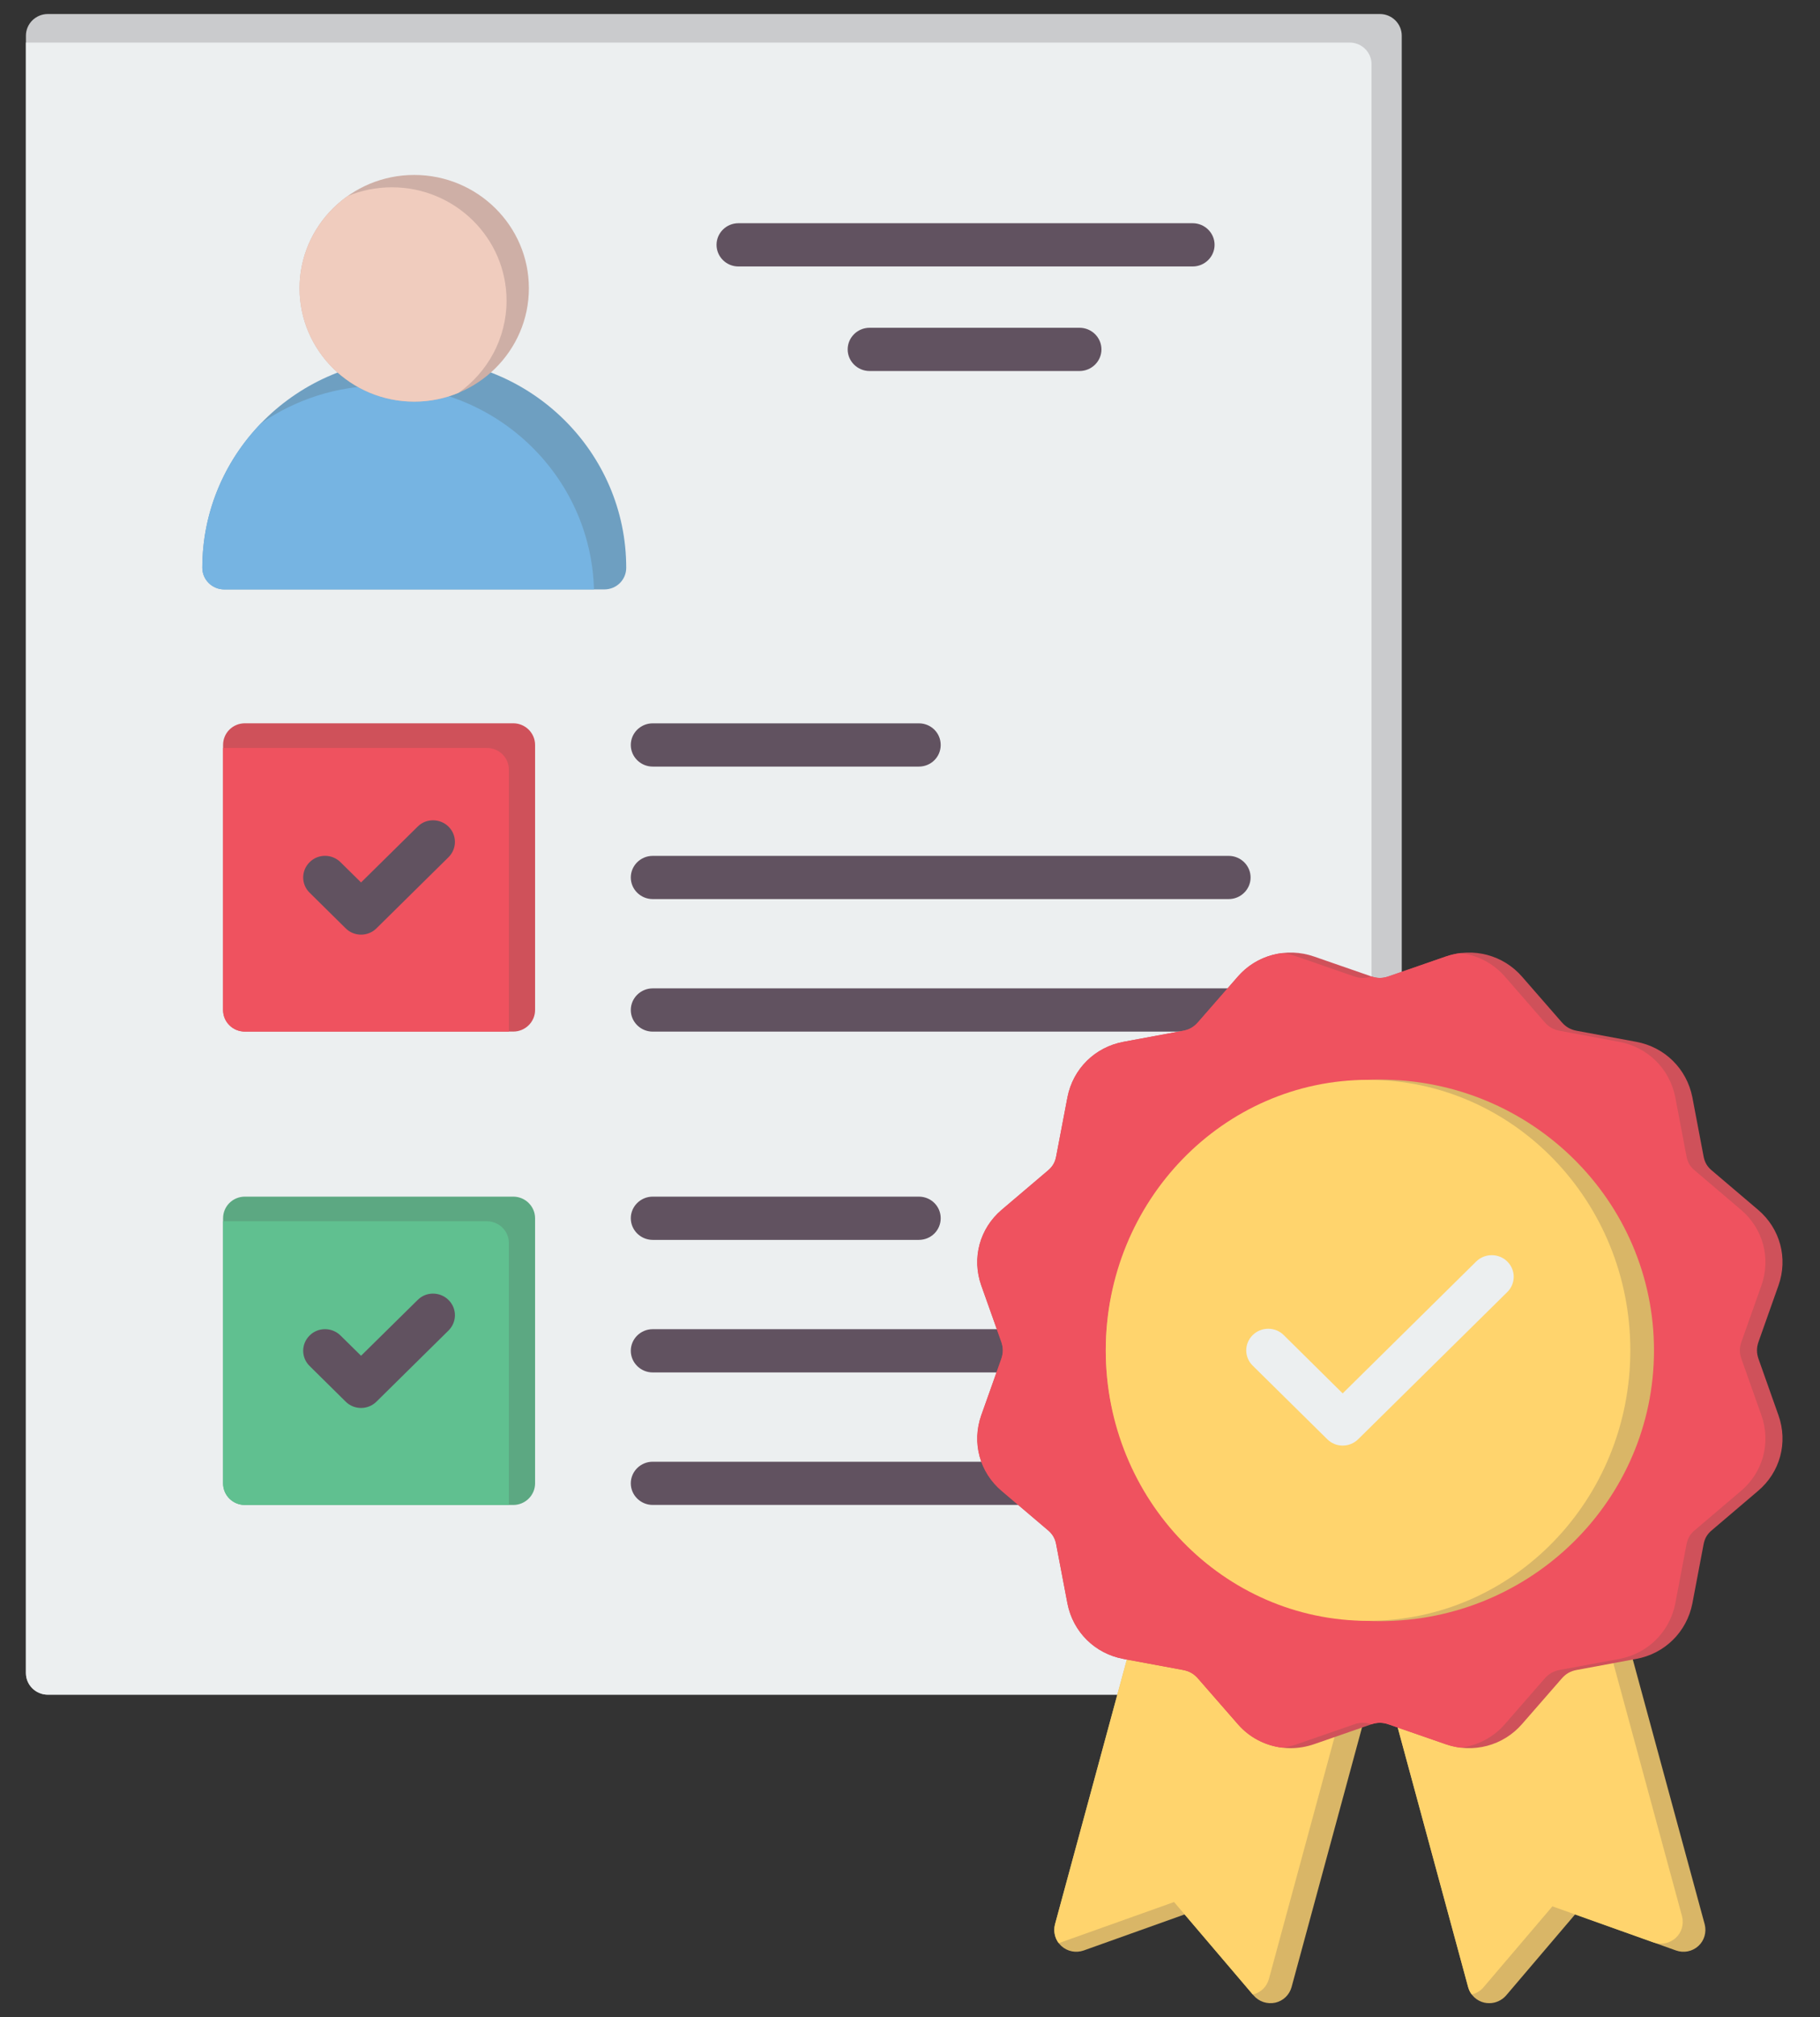 <svg width="37" height="41" viewBox="0 0 37 41" fill="none" xmlns="http://www.w3.org/2000/svg">
<rect x="0" y="0" width="37" height="41" fill="#333333" stroke="none"/>
<path fill-rule="evenodd" clip-rule="evenodd" d="M28.053 34.445H0.972C0.728 34.445 0.527 34.248 0.527 34.005V0.725C0.527 0.482 0.728 0.285 0.972 0.285H28.053C28.297 0.285 28.497 0.482 28.497 0.725V34.005C28.497 34.248 28.297 34.445 28.053 34.445Z" fill="#CACBCD"/>
<path fill-rule="evenodd" clip-rule="evenodd" d="M27.883 34.445H0.972C0.728 34.445 0.527 34.248 0.527 34.005V0.865H27.439C27.683 0.865 27.883 1.062 27.883 1.305V34.445Z" fill="#ECEFF0"/>
<path fill-rule="evenodd" clip-rule="evenodd" d="M18.68 15.581H13.269C13.025 15.581 12.824 15.384 12.824 15.142C12.824 14.898 13.025 14.702 13.269 14.702H18.68C18.928 14.702 19.124 14.898 19.124 15.142C19.124 15.384 18.928 15.581 18.68 15.581ZM24.247 5.416H15.011C14.767 5.416 14.567 5.219 14.567 4.976C14.567 4.734 14.767 4.537 15.011 4.537H24.247C24.491 4.537 24.692 4.734 24.692 4.976C24.692 5.219 24.491 5.416 24.247 5.416ZM21.947 7.541H17.678C17.434 7.541 17.233 7.344 17.233 7.102C17.233 6.859 17.434 6.662 17.678 6.662H21.947C22.191 6.662 22.392 6.859 22.392 7.102C22.392 7.344 22.191 7.541 21.947 7.541ZM24.979 18.274H13.269C13.025 18.274 12.824 18.078 12.824 17.835C12.824 17.592 13.025 17.396 13.269 17.396H24.979C25.223 17.396 25.424 17.592 25.424 17.835C25.424 18.078 25.223 18.274 24.979 18.274ZM24.979 20.968H13.269C13.025 20.968 12.824 20.771 12.824 20.529C12.824 20.286 13.025 20.089 13.269 20.089H24.979C25.223 20.089 25.424 20.286 25.424 20.529C25.424 20.771 25.223 20.968 24.979 20.968ZM18.68 25.201H13.269C13.025 25.201 12.824 25.004 12.824 24.761C12.824 24.519 13.025 24.322 13.269 24.322H18.68C18.928 24.322 19.124 24.519 19.124 24.761C19.124 25.004 18.928 25.201 18.68 25.201ZM24.979 27.895H13.269C13.025 27.895 12.824 27.698 12.824 27.455C12.824 27.212 13.025 27.016 13.269 27.016H24.979C25.223 27.016 25.424 27.212 25.424 27.455C25.424 27.698 25.223 27.895 24.979 27.895ZM24.979 30.588H13.269C13.025 30.588 12.824 30.392 12.824 30.149C12.824 29.906 13.025 29.71 13.269 29.71H24.979C25.223 29.71 25.424 29.906 25.424 30.149C25.424 30.392 25.223 30.588 24.979 30.588Z" fill="#615260"/>
<path fill-rule="evenodd" clip-rule="evenodd" d="M10.434 20.967H4.979C4.731 20.967 4.535 20.771 4.535 20.528V15.141C4.535 14.898 4.731 14.701 4.979 14.701H10.434C10.678 14.701 10.878 14.898 10.878 15.141V20.528C10.878 20.771 10.678 20.967 10.434 20.967Z" fill="#CF515A"/>
<path fill-rule="evenodd" clip-rule="evenodd" d="M10.345 20.967H4.979C4.731 20.967 4.535 20.771 4.535 20.528V15.202H9.9C10.144 15.202 10.345 15.399 10.345 15.642L10.345 20.967Z" fill="#EF525F"/>
<path fill-rule="evenodd" clip-rule="evenodd" d="M10.434 30.589H4.979C4.731 30.589 4.535 30.392 4.535 30.149V24.762C4.535 24.519 4.731 24.322 4.979 24.322H10.434C10.678 24.322 10.878 24.519 10.878 24.762V30.149C10.878 30.392 10.678 30.589 10.434 30.589Z" fill="#5CA882"/>
<path fill-rule="evenodd" clip-rule="evenodd" d="M10.345 30.589H4.979C4.731 30.589 4.535 30.392 4.535 30.149V24.823H9.9C10.144 24.823 10.345 25.02 10.345 25.263L10.345 30.589Z" fill="#60C090"/>
<path fill-rule="evenodd" clip-rule="evenodd" d="M7.34 18.997C7.223 18.997 7.109 18.951 7.027 18.868L6.295 18.145C6.12 17.974 6.12 17.696 6.295 17.524C6.465 17.352 6.748 17.352 6.922 17.524L7.34 17.936L8.491 16.801C8.66 16.63 8.944 16.63 9.118 16.801C9.292 16.973 9.292 17.251 9.118 17.423L7.654 18.868C7.571 18.951 7.458 18.997 7.34 18.997Z" fill="#615260"/>
<path fill-rule="evenodd" clip-rule="evenodd" d="M7.34 28.617C7.223 28.617 7.109 28.571 7.027 28.488L6.295 27.765C6.12 27.594 6.12 27.316 6.295 27.144C6.465 26.973 6.748 26.973 6.922 27.144L7.34 27.556L8.491 26.422C8.66 26.25 8.944 26.25 9.118 26.422C9.292 26.593 9.292 26.871 9.118 27.043L7.654 28.488C7.571 28.571 7.458 28.617 7.34 28.617Z" fill="#615260"/>
<path fill-rule="evenodd" clip-rule="evenodd" d="M12.286 11.98H4.558C4.314 11.98 4.113 11.783 4.113 11.54C4.113 9.193 6.048 7.284 8.422 7.284C10.801 7.284 12.731 9.193 12.731 11.54C12.731 11.783 12.535 11.98 12.286 11.98Z" fill="#6E9FC1"/>
<path fill-rule="evenodd" clip-rule="evenodd" d="M12.075 11.98H4.558C4.314 11.98 4.113 11.783 4.113 11.54C4.113 10.402 4.568 9.367 5.308 8.602C6.006 8.121 6.854 7.838 7.768 7.838C10.108 7.838 12.014 9.685 12.075 11.98Z" fill="#76B4E2"/>
<path fill-rule="evenodd" clip-rule="evenodd" d="M8.421 8.163C7.135 8.163 6.09 7.129 6.09 5.859C6.09 4.589 7.135 3.556 8.421 3.556C9.706 3.556 10.752 4.589 10.752 5.859C10.752 7.129 9.706 8.163 8.421 8.163Z" fill="#CEAFA6"/>
<path fill-rule="evenodd" clip-rule="evenodd" d="M8.421 8.163C7.135 8.163 6.09 7.13 6.09 5.86C6.09 5.088 6.476 4.403 7.068 3.985C7.345 3.87 7.648 3.807 7.967 3.807C9.252 3.807 10.298 4.84 10.298 6.11C10.298 6.882 9.911 7.567 9.32 7.985C9.043 8.1 8.739 8.163 8.421 8.163Z" fill="#F0CCBE"/>
<path fill-rule="evenodd" clip-rule="evenodd" d="M30.278 40.715C30.243 40.715 30.213 40.712 30.178 40.705C30.017 40.669 29.89 40.547 29.847 40.389L28.052 33.774L26.257 40.389C26.213 40.547 26.087 40.669 25.926 40.705C25.76 40.74 25.595 40.684 25.486 40.559L24.083 38.911L22.031 39.644C21.874 39.699 21.7 39.665 21.578 39.554C21.456 39.444 21.408 39.275 21.447 39.116L23.708 30.786C23.739 30.671 23.817 30.573 23.922 30.515C24.03 30.457 24.152 30.444 24.266 30.479L28.052 31.617L31.838 30.479C31.951 30.444 32.073 30.457 32.182 30.515C32.286 30.573 32.365 30.671 32.395 30.786L34.657 39.116C34.696 39.275 34.648 39.444 34.526 39.554C34.404 39.665 34.23 39.7 34.073 39.644L32.021 38.911L30.618 40.559C30.531 40.659 30.404 40.715 30.278 40.715Z" fill="#D9B667"/>
<path fill-rule="evenodd" clip-rule="evenodd" d="M29.92 40.538C29.887 40.495 29.862 40.444 29.847 40.389L28.052 33.774L27.844 34.54L27.591 33.61L25.796 40.225C25.753 40.382 25.629 40.503 25.469 40.539L23.868 38.659L21.57 39.479C21.555 39.485 21.538 39.49 21.522 39.493C21.442 39.387 21.414 39.248 21.447 39.116L23.708 30.786C23.739 30.671 23.817 30.573 23.922 30.515C24.03 30.457 24.152 30.444 24.266 30.479L28.052 31.617L31.838 30.479C31.846 30.476 31.854 30.474 31.862 30.472C31.895 30.517 31.921 30.567 31.935 30.621L34.196 38.952C34.235 39.111 34.188 39.279 34.066 39.39C33.944 39.5 33.771 39.535 33.615 39.48L31.56 38.747L30.157 40.395C30.094 40.468 30.01 40.517 29.92 40.538Z" fill="#FFD46D"/>
<path fill-rule="evenodd" clip-rule="evenodd" d="M26.24 35.532C25.831 35.532 25.434 35.358 25.16 35.038L24.358 34.119C24.271 34.019 24.18 33.967 24.049 33.942L22.842 33.718C22.258 33.611 21.814 33.168 21.701 32.592L21.474 31.401C21.452 31.272 21.4 31.18 21.296 31.095L20.367 30.305C19.914 29.924 19.753 29.32 19.949 28.766L20.355 27.623C20.398 27.5 20.398 27.394 20.355 27.27L19.949 26.127C19.753 25.574 19.914 24.97 20.367 24.587L21.296 23.798C21.4 23.713 21.452 23.621 21.474 23.492L21.701 22.302C21.814 21.725 22.258 21.283 22.842 21.175L24.049 20.951C24.18 20.927 24.271 20.874 24.358 20.774L25.16 19.855C25.543 19.41 26.157 19.248 26.715 19.442L27.874 19.844C28 19.888 28.105 19.888 28.231 19.844L29.39 19.442C29.948 19.248 30.562 19.41 30.946 19.855L31.747 20.774C31.834 20.874 31.926 20.927 32.056 20.951L33.263 21.175C33.847 21.283 34.291 21.725 34.405 22.302L34.631 23.492C34.653 23.621 34.705 23.713 34.81 23.798L35.738 24.587C36.191 24.969 36.352 25.574 36.156 26.127L35.751 27.27C35.708 27.394 35.708 27.5 35.751 27.623L36.156 28.767C36.352 29.32 36.191 29.924 35.738 30.305L34.81 31.095C34.705 31.18 34.653 31.272 34.631 31.401L34.405 32.592C34.291 33.168 33.847 33.611 33.263 33.718L32.056 33.942C31.926 33.966 31.834 34.019 31.747 34.119L30.946 35.038C30.562 35.483 29.948 35.646 29.39 35.451L28.231 35.049C28.105 35.005 28 35.005 27.874 35.049L26.715 35.451C26.558 35.505 26.397 35.532 26.24 35.532Z" fill="#CF515A"/>
<path fill-rule="evenodd" clip-rule="evenodd" d="M26.066 35.522C25.72 35.479 25.395 35.313 25.16 35.038L24.358 34.119C24.271 34.019 24.18 33.967 24.049 33.942L22.842 33.719C22.258 33.611 21.814 33.168 21.701 32.592L21.474 31.401C21.452 31.272 21.4 31.18 21.296 31.095L20.367 30.306C19.914 29.924 19.753 29.32 19.949 28.766L20.355 27.623C20.398 27.5 20.398 27.394 20.355 27.27L19.949 26.127C19.753 25.574 19.914 24.97 20.367 24.587L21.296 23.798C21.4 23.713 21.452 23.622 21.474 23.492L21.701 22.302C21.814 21.725 22.258 21.283 22.842 21.175L24.049 20.951C24.18 20.927 24.271 20.874 24.358 20.774L25.16 19.855C25.396 19.581 25.72 19.414 26.065 19.372C26.167 19.384 26.268 19.408 26.368 19.443L27.527 19.845C27.652 19.887 27.755 19.888 27.879 19.846C28.003 19.888 28.107 19.887 28.231 19.845L29.39 19.443C29.49 19.408 29.592 19.384 29.693 19.372C30.038 19.414 30.362 19.581 30.599 19.855L31.4 20.774C31.487 20.874 31.579 20.927 31.709 20.951L32.916 21.175C33.5 21.283 33.944 21.725 34.058 22.302L34.284 23.492C34.306 23.622 34.358 23.713 34.463 23.798L35.391 24.587C35.844 24.97 36.005 25.574 35.809 26.127L35.404 27.27C35.36 27.394 35.36 27.5 35.404 27.623L35.809 28.767C36.005 29.32 35.844 29.924 35.391 30.306L34.463 31.095C34.358 31.18 34.306 31.272 34.284 31.401L34.058 32.592C33.944 33.168 33.5 33.611 32.916 33.719L31.709 33.942C31.579 33.967 31.487 34.019 31.4 34.119L30.599 35.038C30.362 35.313 30.038 35.48 29.694 35.522C29.592 35.509 29.49 35.486 29.39 35.451L28.231 35.049C28.107 35.006 28.003 35.006 27.879 35.047C27.755 35.005 27.652 35.006 27.527 35.049L26.368 35.451C26.268 35.486 26.167 35.509 26.066 35.522Z" fill="#EF525F"/>
<path d="M28.053 32.95C31.13 32.95 33.625 30.486 33.625 27.447C33.625 24.407 31.13 21.943 28.053 21.943C24.975 21.943 22.48 24.407 22.48 27.447C22.48 30.486 24.975 32.95 28.053 32.95Z" fill="#D9B667"/>
<path d="M27.812 32.944C30.757 32.944 33.144 30.483 33.144 27.446C33.144 24.41 30.757 21.948 27.812 21.948C24.868 21.948 22.48 24.41 22.48 27.446C22.48 30.483 24.868 32.944 27.812 32.944Z" fill="#FFD46D"/>
<path fill-rule="evenodd" clip-rule="evenodd" d="M27.296 29.382C27.183 29.382 27.07 29.339 26.983 29.253L25.467 27.757C25.292 27.586 25.292 27.308 25.467 27.136C25.641 26.964 25.924 26.964 26.098 27.136L27.296 28.321L30.011 25.64C30.185 25.469 30.468 25.469 30.642 25.64C30.817 25.812 30.817 26.09 30.642 26.262L27.61 29.254C27.523 29.339 27.41 29.382 27.296 29.382Z" fill="#ECEFF0"/>
</svg>
